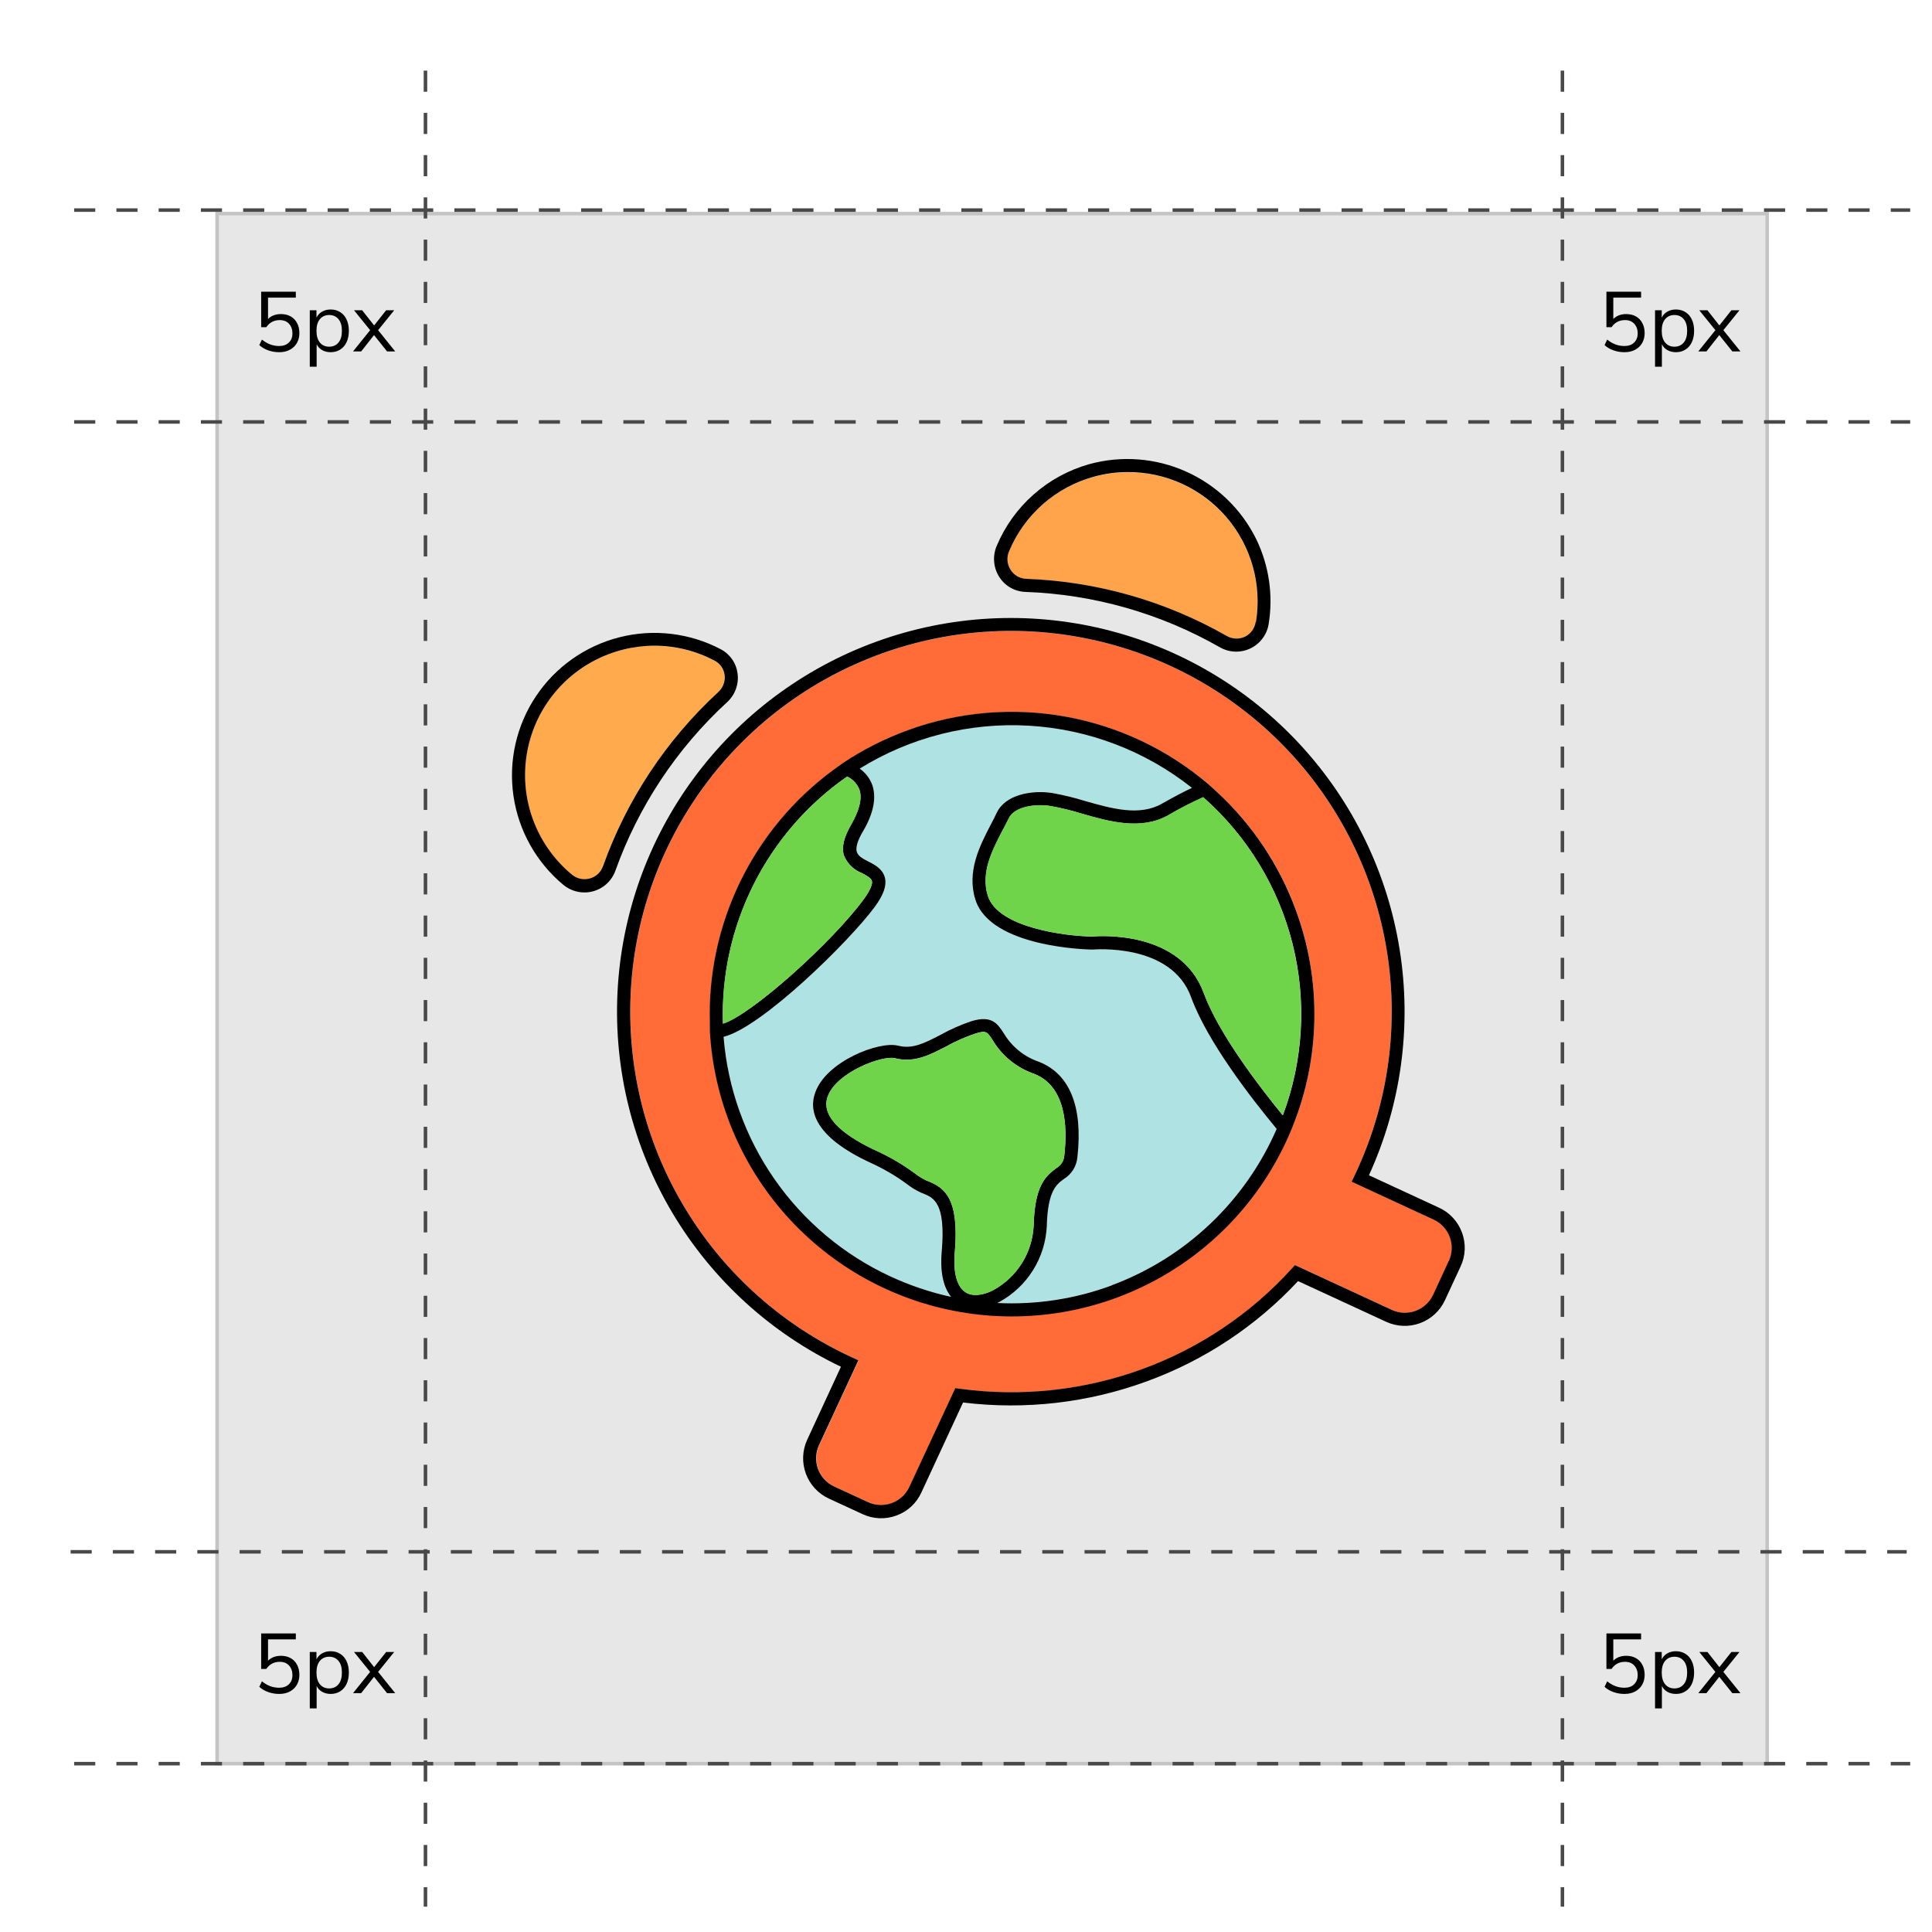 <svg width="150" height="150" viewBox="0 0 150 150" fill="none" xmlns="http://www.w3.org/2000/svg">
<rect x="0" y="0" width="150" height="150" fill="#333333" stroke="none"/>
<g clip-path="url(#clip0_513_604)">
<rect width="150" height="150" fill="white"/>
<rect width="153.516" height="153.516" fill="white"/>
<rect x="16.859" y="16.585" width="120.345" height="120.345" fill="#E7E7E7" stroke="#C4C4C4" stroke-width="0.274"/>
<path d="M126.124 27.345C125.826 27.345 125.541 27.297 125.269 27.201C124.997 27.104 124.766 26.968 124.578 26.793L124.782 26.365C125.19 26.698 125.635 26.865 126.117 26.865C126.438 26.865 126.69 26.775 126.874 26.595C127.058 26.416 127.15 26.179 127.15 25.885C127.15 25.582 127.063 25.334 126.887 25.141C126.712 24.948 126.47 24.852 126.163 24.852C125.72 24.852 125.372 25.036 125.117 25.404H124.723V22.648H127.414V23.108H125.256V24.766C125.51 24.512 125.845 24.385 126.262 24.385C126.552 24.385 126.804 24.446 127.019 24.569C127.234 24.692 127.398 24.865 127.512 25.089C127.631 25.308 127.69 25.565 127.69 25.858C127.69 26.148 127.626 26.404 127.499 26.628C127.372 26.852 127.19 27.027 126.953 27.154C126.72 27.282 126.444 27.345 126.124 27.345ZM128.497 28.47V24.089H129.016V24.661C129.113 24.464 129.255 24.31 129.444 24.201C129.637 24.086 129.861 24.029 130.115 24.029C130.4 24.029 130.648 24.097 130.858 24.233C131.073 24.365 131.238 24.556 131.352 24.806C131.47 25.051 131.53 25.345 131.53 25.687C131.53 26.025 131.47 26.319 131.352 26.569C131.238 26.815 131.073 27.005 130.858 27.141C130.648 27.277 130.4 27.345 130.115 27.345C129.869 27.345 129.65 27.291 129.457 27.181C129.264 27.071 129.122 26.92 129.029 26.727V28.47H128.497ZM130.003 26.918C130.301 26.918 130.54 26.812 130.72 26.602C130.9 26.387 130.99 26.082 130.99 25.687C130.99 25.288 130.9 24.983 130.72 24.773C130.54 24.562 130.301 24.457 130.003 24.457C129.705 24.457 129.466 24.562 129.286 24.773C129.106 24.983 129.016 25.288 129.016 25.687C129.016 26.082 129.106 26.387 129.286 26.602C129.466 26.812 129.705 26.918 130.003 26.918ZM131.854 27.286L133.183 25.635L131.933 24.089H132.564L133.492 25.266L134.426 24.089H135.051L133.801 25.635L135.13 27.286H134.499L133.485 26.016L132.485 27.286H131.854Z" fill="black"/>
<path d="M21.679 27.345C21.38 27.345 21.095 27.297 20.823 27.201C20.551 27.104 20.321 26.968 20.132 26.793L20.336 26.365C20.744 26.698 21.189 26.865 21.672 26.865C21.992 26.865 22.244 26.775 22.429 26.595C22.613 26.416 22.705 26.179 22.705 25.885C22.705 25.582 22.617 25.334 22.442 25.141C22.266 24.948 22.025 24.852 21.718 24.852C21.275 24.852 20.926 25.036 20.672 25.404H20.277V22.648H22.968V23.108H20.81V24.766C21.064 24.512 21.4 24.385 21.817 24.385C22.106 24.385 22.358 24.446 22.573 24.569C22.788 24.692 22.953 24.865 23.067 25.089C23.185 25.308 23.244 25.565 23.244 25.858C23.244 26.148 23.181 26.404 23.054 26.628C22.926 26.852 22.744 27.027 22.508 27.154C22.275 27.282 21.999 27.345 21.679 27.345ZM24.051 28.47V24.089H24.571V24.661C24.667 24.464 24.81 24.31 24.998 24.201C25.192 24.086 25.415 24.029 25.67 24.029C25.955 24.029 26.203 24.097 26.413 24.233C26.628 24.365 26.792 24.556 26.907 24.806C27.025 25.051 27.084 25.345 27.084 25.687C27.084 26.025 27.025 26.319 26.907 26.569C26.792 26.815 26.628 27.005 26.413 27.141C26.203 27.277 25.955 27.345 25.67 27.345C25.424 27.345 25.205 27.291 25.012 27.181C24.819 27.071 24.676 26.92 24.584 26.727V28.47H24.051ZM25.558 26.918C25.856 26.918 26.095 26.812 26.275 26.602C26.455 26.387 26.545 26.082 26.545 25.687C26.545 25.288 26.455 24.983 26.275 24.773C26.095 24.562 25.856 24.457 25.558 24.457C25.259 24.457 25.02 24.562 24.841 24.773C24.661 24.983 24.571 25.288 24.571 25.687C24.571 26.082 24.661 26.387 24.841 26.602C25.02 26.812 25.259 26.918 25.558 26.918ZM27.408 27.286L28.737 25.635L27.487 24.089H28.119L29.047 25.266L29.981 24.089H30.606L29.356 25.635L30.685 27.286H30.053L29.04 26.016L28.04 27.286H27.408Z" fill="black"/>
<path d="M126.124 131.516C125.826 131.516 125.541 131.468 125.269 131.372C124.997 131.275 124.766 131.139 124.578 130.964L124.782 130.536C125.19 130.87 125.635 131.036 126.117 131.036C126.438 131.036 126.69 130.946 126.874 130.766C127.058 130.587 127.15 130.35 127.15 130.056C127.15 129.753 127.063 129.505 126.887 129.312C126.712 129.119 126.47 129.023 126.163 129.023C125.72 129.023 125.372 129.207 125.117 129.576H124.723V126.819H127.414V127.279H125.256V128.937C125.51 128.683 125.845 128.556 126.262 128.556C126.552 128.556 126.804 128.617 127.019 128.74C127.234 128.863 127.398 129.036 127.512 129.26C127.631 129.479 127.69 129.736 127.69 130.03C127.69 130.319 127.626 130.576 127.499 130.799C127.372 131.023 127.19 131.198 126.953 131.326C126.72 131.453 126.444 131.516 126.124 131.516ZM128.497 132.642V128.26H129.016V128.832C129.113 128.635 129.255 128.481 129.444 128.372C129.637 128.258 129.861 128.201 130.115 128.201C130.4 128.201 130.648 128.269 130.858 128.405C131.073 128.536 131.238 128.727 131.352 128.977C131.47 129.223 131.53 129.516 131.53 129.859C131.53 130.196 131.47 130.49 131.352 130.74C131.238 130.986 131.073 131.177 130.858 131.313C130.648 131.449 130.4 131.516 130.115 131.516C129.869 131.516 129.65 131.462 129.457 131.352C129.264 131.242 129.122 131.091 129.029 130.898V132.642H128.497ZM130.003 131.089C130.301 131.089 130.54 130.984 130.72 130.773C130.9 130.558 130.99 130.253 130.99 129.859C130.99 129.459 130.9 129.155 130.72 128.944C130.54 128.733 130.301 128.628 130.003 128.628C129.705 128.628 129.466 128.733 129.286 128.944C129.106 129.155 129.016 129.459 129.016 129.859C129.016 130.253 129.106 130.558 129.286 130.773C129.466 130.984 129.705 131.089 130.003 131.089ZM131.854 131.457L133.183 129.806L131.933 128.26H132.564L133.492 129.437L134.426 128.26H135.051L133.801 129.806L135.13 131.457H134.499L133.485 130.187L132.485 131.457H131.854Z" fill="black"/>
<path d="M21.679 131.516C21.38 131.516 21.095 131.468 20.823 131.372C20.551 131.275 20.321 131.139 20.132 130.964L20.336 130.536C20.744 130.87 21.189 131.036 21.672 131.036C21.992 131.036 22.244 130.946 22.429 130.766C22.613 130.587 22.705 130.35 22.705 130.056C22.705 129.753 22.617 129.505 22.442 129.312C22.266 129.119 22.025 129.023 21.718 129.023C21.275 129.023 20.926 129.207 20.672 129.576H20.277V126.819H22.968V127.279H20.81V128.937C21.064 128.683 21.4 128.556 21.817 128.556C22.106 128.556 22.358 128.617 22.573 128.74C22.788 128.863 22.953 129.036 23.067 129.26C23.185 129.479 23.244 129.736 23.244 130.03C23.244 130.319 23.181 130.576 23.054 130.799C22.926 131.023 22.744 131.198 22.508 131.326C22.275 131.453 21.999 131.516 21.679 131.516ZM24.051 132.642V128.26H24.571V128.832C24.667 128.635 24.81 128.481 24.998 128.372C25.192 128.258 25.415 128.201 25.67 128.201C25.955 128.201 26.203 128.269 26.413 128.405C26.628 128.536 26.792 128.727 26.907 128.977C27.025 129.223 27.084 129.516 27.084 129.859C27.084 130.196 27.025 130.49 26.907 130.74C26.792 130.986 26.628 131.177 26.413 131.313C26.203 131.449 25.955 131.516 25.67 131.516C25.424 131.516 25.205 131.462 25.012 131.352C24.819 131.242 24.676 131.091 24.584 130.898V132.642H24.051ZM25.558 131.089C25.856 131.089 26.095 130.984 26.275 130.773C26.455 130.558 26.545 130.253 26.545 129.859C26.545 129.459 26.455 129.155 26.275 128.944C26.095 128.733 25.856 128.628 25.558 128.628C25.259 128.628 25.02 128.733 24.841 128.944C24.661 129.155 24.571 129.459 24.571 129.859C24.571 130.253 24.661 130.558 24.841 130.773C25.02 130.984 25.259 131.089 25.558 131.089ZM27.408 131.457L28.737 129.806L27.487 128.26H28.119L29.047 129.437L29.981 128.26H30.606L29.356 129.806L30.685 131.457H30.053L29.04 130.187L28.04 131.457H27.408Z" fill="black"/>
<path d="M56.249 52.427C56.221 52.193 56.136 51.968 56.002 51.773C55.867 51.579 55.688 51.419 55.478 51.31C54.04 50.544 52.436 50.143 50.807 50.141C49.185 50.146 47.589 50.54 46.151 51.289C44.683 52.054 43.428 53.171 42.496 54.538C41.564 55.906 40.986 57.483 40.811 59.129C40.637 60.774 40.872 62.437 41.497 63.97C42.121 65.502 43.114 66.856 44.389 67.912C44.58 68.072 44.806 68.182 45.049 68.235C45.292 68.287 45.544 68.28 45.783 68.213C46.018 68.15 46.234 68.03 46.412 67.863C46.59 67.697 46.725 67.489 46.804 67.259C48.651 62.102 51.722 57.469 55.754 53.759C55.938 53.594 56.08 53.386 56.166 53.154C56.252 52.922 56.281 52.673 56.249 52.427Z" fill="#FFAB4D"/>
<path d="M55.958 50.406C53.539 49.136 50.734 48.805 48.086 49.479C45.437 50.153 43.131 51.782 41.613 54.054C40.095 56.326 39.472 59.079 39.864 61.783C40.256 64.487 41.635 66.95 43.736 68.698C44.198 69.081 44.779 69.29 45.38 69.29C45.905 69.29 46.417 69.127 46.847 68.825C47.276 68.522 47.602 68.095 47.779 67.601C49.569 62.599 52.547 58.106 56.459 54.51C56.761 54.233 56.993 53.886 57.133 53.501C57.274 53.115 57.319 52.702 57.265 52.295C57.216 51.898 57.072 51.519 56.844 51.19C56.617 50.861 56.313 50.592 55.958 50.406ZM46.814 67.249C46.735 67.479 46.601 67.687 46.423 67.853C46.245 68.019 46.028 68.14 45.793 68.203C45.554 68.27 45.302 68.277 45.059 68.225C44.816 68.172 44.59 68.061 44.399 67.902C43.125 66.846 42.131 65.492 41.507 63.959C40.883 62.427 40.647 60.764 40.822 59.118C40.996 57.473 41.575 55.896 42.506 54.528C43.438 53.16 44.693 52.044 46.161 51.279C47.599 50.529 49.195 50.136 50.817 50.131C52.446 50.132 54.05 50.534 55.489 51.299C55.698 51.409 55.878 51.569 56.012 51.763C56.146 51.958 56.231 52.182 56.26 52.417C56.289 52.664 56.258 52.914 56.169 53.146C56.08 53.378 55.936 53.585 55.749 53.749C51.721 57.464 48.655 62.099 46.814 67.259V67.249Z" fill="black"/>
<path d="M87.521 36.672C86.62 36.673 85.723 36.798 84.856 37.044C83.404 37.449 82.063 38.177 80.932 39.173C79.801 40.169 78.91 41.408 78.326 42.797C78.223 43.03 78.18 43.285 78.2 43.539C78.221 43.793 78.304 44.038 78.443 44.251C78.574 44.457 78.753 44.628 78.965 44.749C79.177 44.87 79.415 44.937 79.659 44.945C85.128 45.145 90.468 46.666 95.22 49.38C95.438 49.506 95.683 49.577 95.934 49.586C96.185 49.595 96.434 49.542 96.66 49.431C96.884 49.325 97.078 49.166 97.227 48.967C97.375 48.769 97.473 48.538 97.513 48.293C97.743 46.853 97.656 45.38 97.259 43.977C96.861 42.573 96.163 41.273 95.212 40.167C94.261 39.061 93.08 38.175 91.752 37.572C90.424 36.968 88.98 36.661 87.521 36.672Z" fill="#FFA44B"/>
<path d="M97.528 41.847C96.38 39.526 94.461 37.677 92.098 36.617C89.736 35.556 87.078 35.35 84.58 36.034C82.979 36.482 81.5 37.287 80.253 38.387C79.006 39.487 78.025 40.855 77.381 42.388C77.218 42.775 77.151 43.196 77.186 43.615C77.22 44.033 77.356 44.437 77.581 44.792C77.799 45.138 78.1 45.426 78.456 45.629C78.812 45.831 79.213 45.944 79.623 45.956C84.928 46.147 90.107 47.623 94.715 50.258C95.073 50.462 95.475 50.576 95.886 50.591C96.298 50.606 96.707 50.521 97.079 50.344C97.451 50.166 97.774 49.901 98.021 49.572C98.268 49.242 98.432 48.858 98.498 48.452C98.864 46.203 98.525 43.896 97.528 41.847ZM97.492 48.288C97.456 48.532 97.361 48.763 97.216 48.962C97.071 49.161 96.88 49.322 96.66 49.431C96.436 49.537 96.191 49.587 95.944 49.578C95.696 49.568 95.455 49.498 95.241 49.375C90.488 46.661 85.148 45.139 79.679 44.94C79.435 44.932 79.197 44.865 78.985 44.744C78.773 44.623 78.594 44.452 78.464 44.246C78.325 44.032 78.241 43.788 78.221 43.534C78.2 43.28 78.243 43.025 78.346 42.791C78.929 41.4 79.819 40.158 80.95 39.159C82.081 38.16 83.423 37.43 84.876 37.024C85.743 36.778 86.64 36.652 87.541 36.651C89.001 36.643 90.444 36.953 91.772 37.559C93.099 38.165 94.278 39.053 95.227 40.161C96.176 41.269 96.873 42.571 97.267 43.975C97.662 45.38 97.746 46.853 97.513 48.293L97.492 48.288Z" fill="black"/>
<path d="M111.318 94.692L104.936 91.742L105.161 91.277C107.691 85.986 108.588 80.061 107.739 74.258C106.889 68.455 104.332 63.036 100.391 58.691C96.45 54.346 91.305 51.272 85.611 49.86C79.917 48.447 73.931 48.761 68.416 50.761C62.9 52.761 58.105 56.356 54.641 61.09C51.177 65.823 49.2 71.479 48.962 77.339C48.724 83.2 50.237 88.998 53.307 93.996C56.377 98.993 60.865 102.965 66.2 105.405L66.665 105.619L63.601 112.218C63.337 112.798 63.312 113.459 63.531 114.057C63.751 114.655 64.198 115.143 64.776 115.413L67.42 116.633C68 116.898 68.661 116.923 69.26 116.703C69.858 116.483 70.346 116.036 70.617 115.459L74.19 107.778L74.568 107.829C79.338 108.476 84.195 107.95 88.716 106.298C93.156 104.678 97.135 102.003 100.311 98.504L100.566 98.229L108.091 101.709C108.671 101.974 109.332 101.999 109.931 101.779C110.529 101.56 111.017 101.113 111.288 100.536L112.508 97.892C112.773 97.312 112.798 96.651 112.578 96.053C112.358 95.455 111.911 94.967 111.333 94.697L111.318 94.692ZM100.336 87.475L100.219 87.761C98.163 92.647 94.513 96.694 89.864 99.243C85.215 101.791 79.839 102.693 74.612 101.799C69.386 100.906 64.615 98.271 61.077 94.323C57.539 90.374 55.441 85.345 55.126 80.054V79.457C55.013 75.654 55.823 71.88 57.487 68.459C59.152 65.038 61.621 62.071 64.684 59.812L65.445 59.261C67.017 58.214 68.709 57.357 70.484 56.709C74.404 55.275 78.635 54.908 82.744 55.648C86.852 56.388 90.689 58.208 93.862 60.92L94.485 61.486C97.99 64.711 100.428 68.926 101.476 73.571C102.524 78.216 102.132 83.069 100.351 87.485L100.336 87.475Z" fill="#FF6C37"/>
<path d="M113.508 95.697C113.355 95.274 113.118 94.886 112.813 94.555C112.508 94.224 112.141 93.956 111.732 93.768L106.284 91.247C108.788 85.77 109.618 79.675 108.669 73.728C107.721 67.781 105.035 62.247 100.951 57.821C96.866 53.394 91.565 50.273 85.712 48.848C79.859 47.423 73.715 47.759 68.052 49.813C62.389 51.867 57.459 55.547 53.882 60.392C50.304 65.237 48.238 71.031 47.943 77.046C47.648 83.061 49.138 89.028 52.224 94.2C55.31 99.372 59.856 103.516 65.291 106.114L62.667 111.789C62.289 112.615 62.252 113.556 62.565 114.409C62.878 115.262 63.514 115.956 64.337 116.342L66.981 117.562C67.389 117.751 67.831 117.858 68.281 117.876C68.73 117.893 69.179 117.821 69.6 117.664C70.024 117.511 70.413 117.275 70.744 116.97C71.076 116.665 71.343 116.297 71.53 115.888L74.772 108.89C79.591 109.48 84.48 108.917 89.037 107.247C93.512 105.617 97.537 102.95 100.78 99.464L107.632 102.628C108.457 103.006 109.398 103.042 110.25 102.73C111.102 102.417 111.796 101.781 112.181 100.959L113.406 98.315C113.596 97.907 113.702 97.466 113.72 97.016C113.737 96.567 113.666 96.119 113.508 95.697ZM112.487 97.887L111.267 100.53C110.996 101.107 110.509 101.554 109.911 101.774C109.312 101.994 108.651 101.969 108.071 101.704L100.545 98.224L100.29 98.499C97.114 101.998 93.135 104.673 88.695 106.293C84.174 107.945 79.318 108.47 74.548 107.824L74.17 107.773L70.596 115.454C70.325 116.031 69.838 116.478 69.24 116.698C68.641 116.918 67.98 116.892 67.4 116.628L64.755 115.408C64.178 115.137 63.731 114.65 63.511 114.052C63.291 113.454 63.316 112.793 63.581 112.213L66.644 105.614L66.18 105.399C60.846 102.957 56.359 98.982 53.292 93.982C50.224 88.982 48.715 83.183 48.956 77.322C49.196 71.462 51.176 65.805 54.643 61.073C58.109 56.341 62.906 52.748 68.423 50.75C73.939 48.752 79.926 48.44 85.62 49.855C91.315 51.269 96.459 54.345 100.399 58.692C104.338 63.038 106.895 68.459 107.743 74.262C108.591 80.066 107.692 85.991 105.161 91.282L104.936 91.747L111.318 94.697C111.895 94.967 112.343 95.455 112.563 96.053C112.782 96.651 112.757 97.312 112.492 97.892L112.487 97.887Z" fill="black"/>
<path d="M92.504 77.441C90.932 73.169 84.887 73.72 84.846 73.725H84.784C84.468 73.725 76.927 73.557 75.753 69.857C75.058 67.662 76.095 65.661 76.927 64.054C77.101 63.727 77.264 63.411 77.407 63.104C78.071 61.685 80.118 61.308 81.736 61.573C82.587 61.726 83.428 61.931 84.254 62.186C86.337 62.778 88.486 63.39 90.227 62.4C91.146 61.89 91.927 61.466 92.565 61.17C88.939 58.287 84.509 56.596 79.883 56.328C75.257 56.061 70.662 57.23 66.726 59.675C67.184 59.996 67.53 60.453 67.716 60.981C68.043 61.951 67.803 63.135 67.007 64.503C66.588 65.217 66.42 65.779 66.496 66.121C66.573 66.463 66.9 66.631 67.405 66.891C67.91 67.152 68.533 67.489 68.692 68.178C68.824 68.775 68.574 69.479 67.9 70.403C65.924 73.108 59.119 79.784 56.157 80.498C56.472 84.471 57.839 88.288 60.117 91.558C62.395 94.828 65.502 97.433 69.121 99.106C70.626 99.803 72.203 100.333 73.823 100.689C73.312 100.076 72.934 99.015 73.093 97.182C73.419 93.375 72.47 92.992 71.632 92.655L71.479 92.594C71.092 92.416 70.727 92.194 70.392 91.931C69.51 91.282 68.562 90.728 67.563 90.277C63.137 88.235 62.79 86.194 63.28 84.806C64.143 82.397 68.232 80.804 69.718 81.187C70.826 81.473 71.76 80.978 72.98 80.355C73.754 79.924 74.566 79.565 75.406 79.283C76.988 78.773 77.448 79.487 77.907 80.217C78.531 81.267 79.511 82.059 80.669 82.448C83.038 83.392 84.065 85.939 83.631 89.818C83.604 90.169 83.493 90.509 83.308 90.809C83.124 91.109 82.87 91.36 82.569 91.543C81.987 91.977 81.323 92.466 81.251 95.217C81.19 96.426 80.821 97.599 80.178 98.624C79.536 99.65 78.641 100.494 77.581 101.077L77.402 101.163C81.972 101.39 86.503 100.219 90.39 97.806C94.278 95.394 97.338 91.854 99.162 87.659C97.13 85.219 93.76 80.866 92.504 77.441Z" fill="#AFE2E3"/>
<path d="M100.596 70.632C99.309 67.138 97.21 63.999 94.47 61.476L93.847 60.91C90.674 58.198 86.837 56.378 82.728 55.638C78.62 54.898 74.388 55.264 70.468 56.699C68.693 57.347 67.002 58.203 65.429 59.251L64.668 59.802C61.606 62.061 59.137 65.028 57.472 68.449C55.807 71.87 54.997 75.644 55.111 79.447V80.044C55.408 85.349 57.497 90.397 61.036 94.361C64.575 98.326 69.355 100.973 74.594 101.87C79.833 102.767 85.222 101.861 89.879 99.3C94.537 96.739 98.187 92.675 100.234 87.771L100.351 87.485C102.529 82.094 102.616 76.085 100.596 70.632ZM65.771 60.287C66.212 60.488 66.555 60.855 66.726 61.308C66.956 61.982 66.726 62.88 66.103 63.987C65.521 64.983 65.332 65.748 65.516 66.396C65.641 66.713 65.831 67 66.074 67.239C66.317 67.478 66.606 67.664 66.925 67.785C67.293 67.984 67.64 68.167 67.696 68.402C67.732 68.555 67.696 68.943 67.078 69.795C64.648 73.123 58.343 78.809 56.132 79.467C56.014 75.721 56.834 72.004 58.518 68.655C60.201 65.305 62.694 62.429 65.771 60.287ZM74.936 100.311C74.287 99.877 74.001 98.78 74.129 97.249C74.492 93.038 73.343 92.216 72.031 91.691L71.893 91.635C71.578 91.481 71.28 91.295 71.004 91.078C70.071 90.392 69.068 89.805 68.013 89.328C65.97 88.378 63.637 86.878 64.26 85.132C64.944 83.229 68.533 81.912 69.483 82.157C70.969 82.54 72.184 81.907 73.471 81.238C74.191 80.838 74.946 80.504 75.727 80.243C76.57 79.978 76.646 80.1 77.07 80.753C77.805 81.984 78.954 82.914 80.312 83.377C82.707 84.331 82.9 87.332 82.635 89.685C82.624 89.897 82.557 90.102 82.443 90.281C82.328 90.46 82.169 90.606 81.981 90.706C81.083 91.379 80.332 92.175 80.251 95.177C80.199 96.203 79.886 97.2 79.34 98.071C78.793 98.942 78.033 99.659 77.131 100.153C76.263 100.607 75.462 100.663 74.936 100.311ZM86.311 99.801C83.471 100.851 80.447 101.314 77.422 101.163L77.601 101.077C78.662 100.494 79.556 99.65 80.199 98.624C80.841 97.599 81.211 96.426 81.272 95.217C81.343 92.466 82.007 91.977 82.589 91.543C82.891 91.36 83.144 91.109 83.329 90.809C83.514 90.509 83.624 90.169 83.651 89.818C84.085 85.939 83.059 83.392 80.69 82.448C79.532 82.059 78.552 81.267 77.928 80.217C77.453 79.487 77.009 78.799 75.426 79.283C74.586 79.565 73.774 79.924 73.001 80.355C71.796 80.978 70.846 81.473 69.738 81.187C68.253 80.804 64.163 82.397 63.3 84.806C62.79 86.174 63.157 88.23 67.584 90.277C68.582 90.728 69.53 91.282 70.412 91.93C70.747 92.194 71.112 92.416 71.5 92.594L71.653 92.655C72.49 92.992 73.44 93.375 73.113 97.182C72.955 99.015 73.348 100.076 73.843 100.689C72.223 100.333 70.646 99.803 69.141 99.106C65.523 97.433 62.415 94.828 60.137 91.558C57.859 88.288 56.493 84.471 56.178 80.498C59.119 79.784 65.924 73.108 67.921 70.403C68.595 69.479 68.845 68.775 68.712 68.178C68.554 67.489 67.957 67.157 67.425 66.891C66.894 66.626 66.609 66.432 66.517 66.121C66.425 65.809 66.588 65.217 67.027 64.503C67.824 63.135 68.048 61.951 67.737 60.981C67.551 60.453 67.205 59.996 66.746 59.675C70.678 57.239 75.265 56.075 79.882 56.343C84.5 56.611 88.922 58.296 92.545 61.17C91.907 61.466 91.126 61.88 90.207 62.4C88.466 63.39 86.316 62.778 84.233 62.186C83.407 61.931 82.567 61.726 81.716 61.573C80.098 61.318 78.05 61.696 77.386 63.104C77.243 63.411 77.08 63.727 76.907 64.054C76.074 65.661 75.038 67.662 75.732 69.857C76.907 73.557 84.448 73.72 84.764 73.725H84.825C84.887 73.725 90.952 73.169 92.484 77.441C93.74 80.866 97.109 85.219 99.121 87.648C97.913 90.43 96.156 92.939 93.955 95.025C91.754 97.112 89.154 98.733 86.311 99.79V99.801ZM99.586 86.587C97.804 84.413 94.613 80.258 93.459 77.099C91.657 72.204 85.321 72.664 84.749 72.715C82.747 72.679 77.489 72.041 76.702 69.561C76.136 67.769 77.024 66.049 77.81 64.534C77.989 64.192 78.157 63.865 78.321 63.548C78.734 62.655 80.307 62.385 81.573 62.584C82.382 62.729 83.182 62.923 83.968 63.166C86.143 63.788 88.603 64.493 90.722 63.288C91.595 62.776 92.495 62.313 93.418 61.9C96.832 64.902 99.251 68.871 100.357 73.28C101.462 77.689 101.2 82.33 99.606 86.587H99.586Z" fill="black"/>
<path d="M67.078 69.79C64.643 73.123 58.322 78.809 56.122 79.488C56.004 75.74 56.824 72.022 58.509 68.672C60.193 65.321 62.688 62.444 65.766 60.302C66.207 60.504 66.552 60.87 66.726 61.323C66.956 61.997 66.726 62.895 66.103 64.003C65.521 64.998 65.332 65.763 65.516 66.412C65.641 66.728 65.831 67.016 66.074 67.255C66.317 67.494 66.606 67.679 66.925 67.8C67.293 67.999 67.64 68.183 67.696 68.418C67.732 68.55 67.696 68.938 67.078 69.79ZM82.635 89.695C82.9 87.342 82.707 84.341 80.312 83.387C78.954 82.925 77.805 81.995 77.07 80.763C76.646 80.11 76.559 79.988 75.727 80.253C74.946 80.515 74.191 80.848 73.471 81.248C72.184 81.917 70.969 82.55 69.483 82.167C69.391 82.145 69.297 82.135 69.202 82.136C67.972 82.136 64.888 83.392 64.26 85.143C63.632 86.893 65.955 88.389 68.013 89.338C69.068 89.816 70.071 90.402 71.004 91.088C71.28 91.305 71.578 91.492 71.893 91.645L72.031 91.701C73.343 92.211 74.492 93.048 74.129 97.259C74.001 98.79 74.287 99.877 74.936 100.321C75.446 100.673 76.263 100.617 77.131 100.168C78.033 99.674 78.793 98.957 79.339 98.086C79.885 97.215 80.199 96.219 80.251 95.192C80.332 92.191 81.083 91.395 81.981 90.721C82.17 90.621 82.329 90.474 82.444 90.294C82.558 90.115 82.624 89.908 82.635 89.695ZM99.596 86.582C101.187 82.323 101.448 77.683 100.344 73.273C99.24 68.863 96.823 64.892 93.413 61.885C92.489 62.301 91.587 62.766 90.712 63.278C88.593 64.483 86.117 63.788 83.957 63.156C83.172 62.913 82.372 62.719 81.563 62.574C80.297 62.375 78.724 62.645 78.311 63.538C78.162 63.855 77.994 64.181 77.8 64.523C77.014 66.054 76.125 67.759 76.692 69.55C77.478 72.031 82.737 72.669 84.739 72.705C84.846 72.705 85.162 72.674 85.617 72.674C87.552 72.674 91.988 73.123 93.449 77.089C94.618 80.248 97.814 84.408 99.596 86.582Z" fill="#70D44B"/>
<line x1="5.757" y1="16.311" x2="148.307" y2="16.311" stroke="#494949" stroke-width="0.274" stroke-dasharray="1.64 1.64"/>
<line x1="5.757" y1="32.759" x2="148.307" y2="32.759" stroke="#494949" stroke-width="0.274" stroke-dasharray="1.64 1.64"/>
<line x1="5.483" y1="120.483" x2="148.033" y2="120.483" stroke="#494949" stroke-width="0.274" stroke-dasharray="1.64 1.64"/>
<line x1="5.757" y1="136.931" x2="148.307" y2="136.931" stroke="#494949" stroke-width="0.274" stroke-dasharray="1.64 1.64"/>
<line x1="33.033" y1="5.483" x2="33.033" y2="148.033" stroke="#494949" stroke-width="0.274" stroke-dasharray="1.64 1.64"/>
<line x1="121.305" y1="5.483" x2="121.305" y2="148.033" stroke="#494949" stroke-width="0.274" stroke-dasharray="1.64 1.64"/>
</g>
<defs>
<clipPath id="clip0_513_604">
<rect width="150" height="150" fill="white"/>
</clipPath>
</defs>
</svg>
